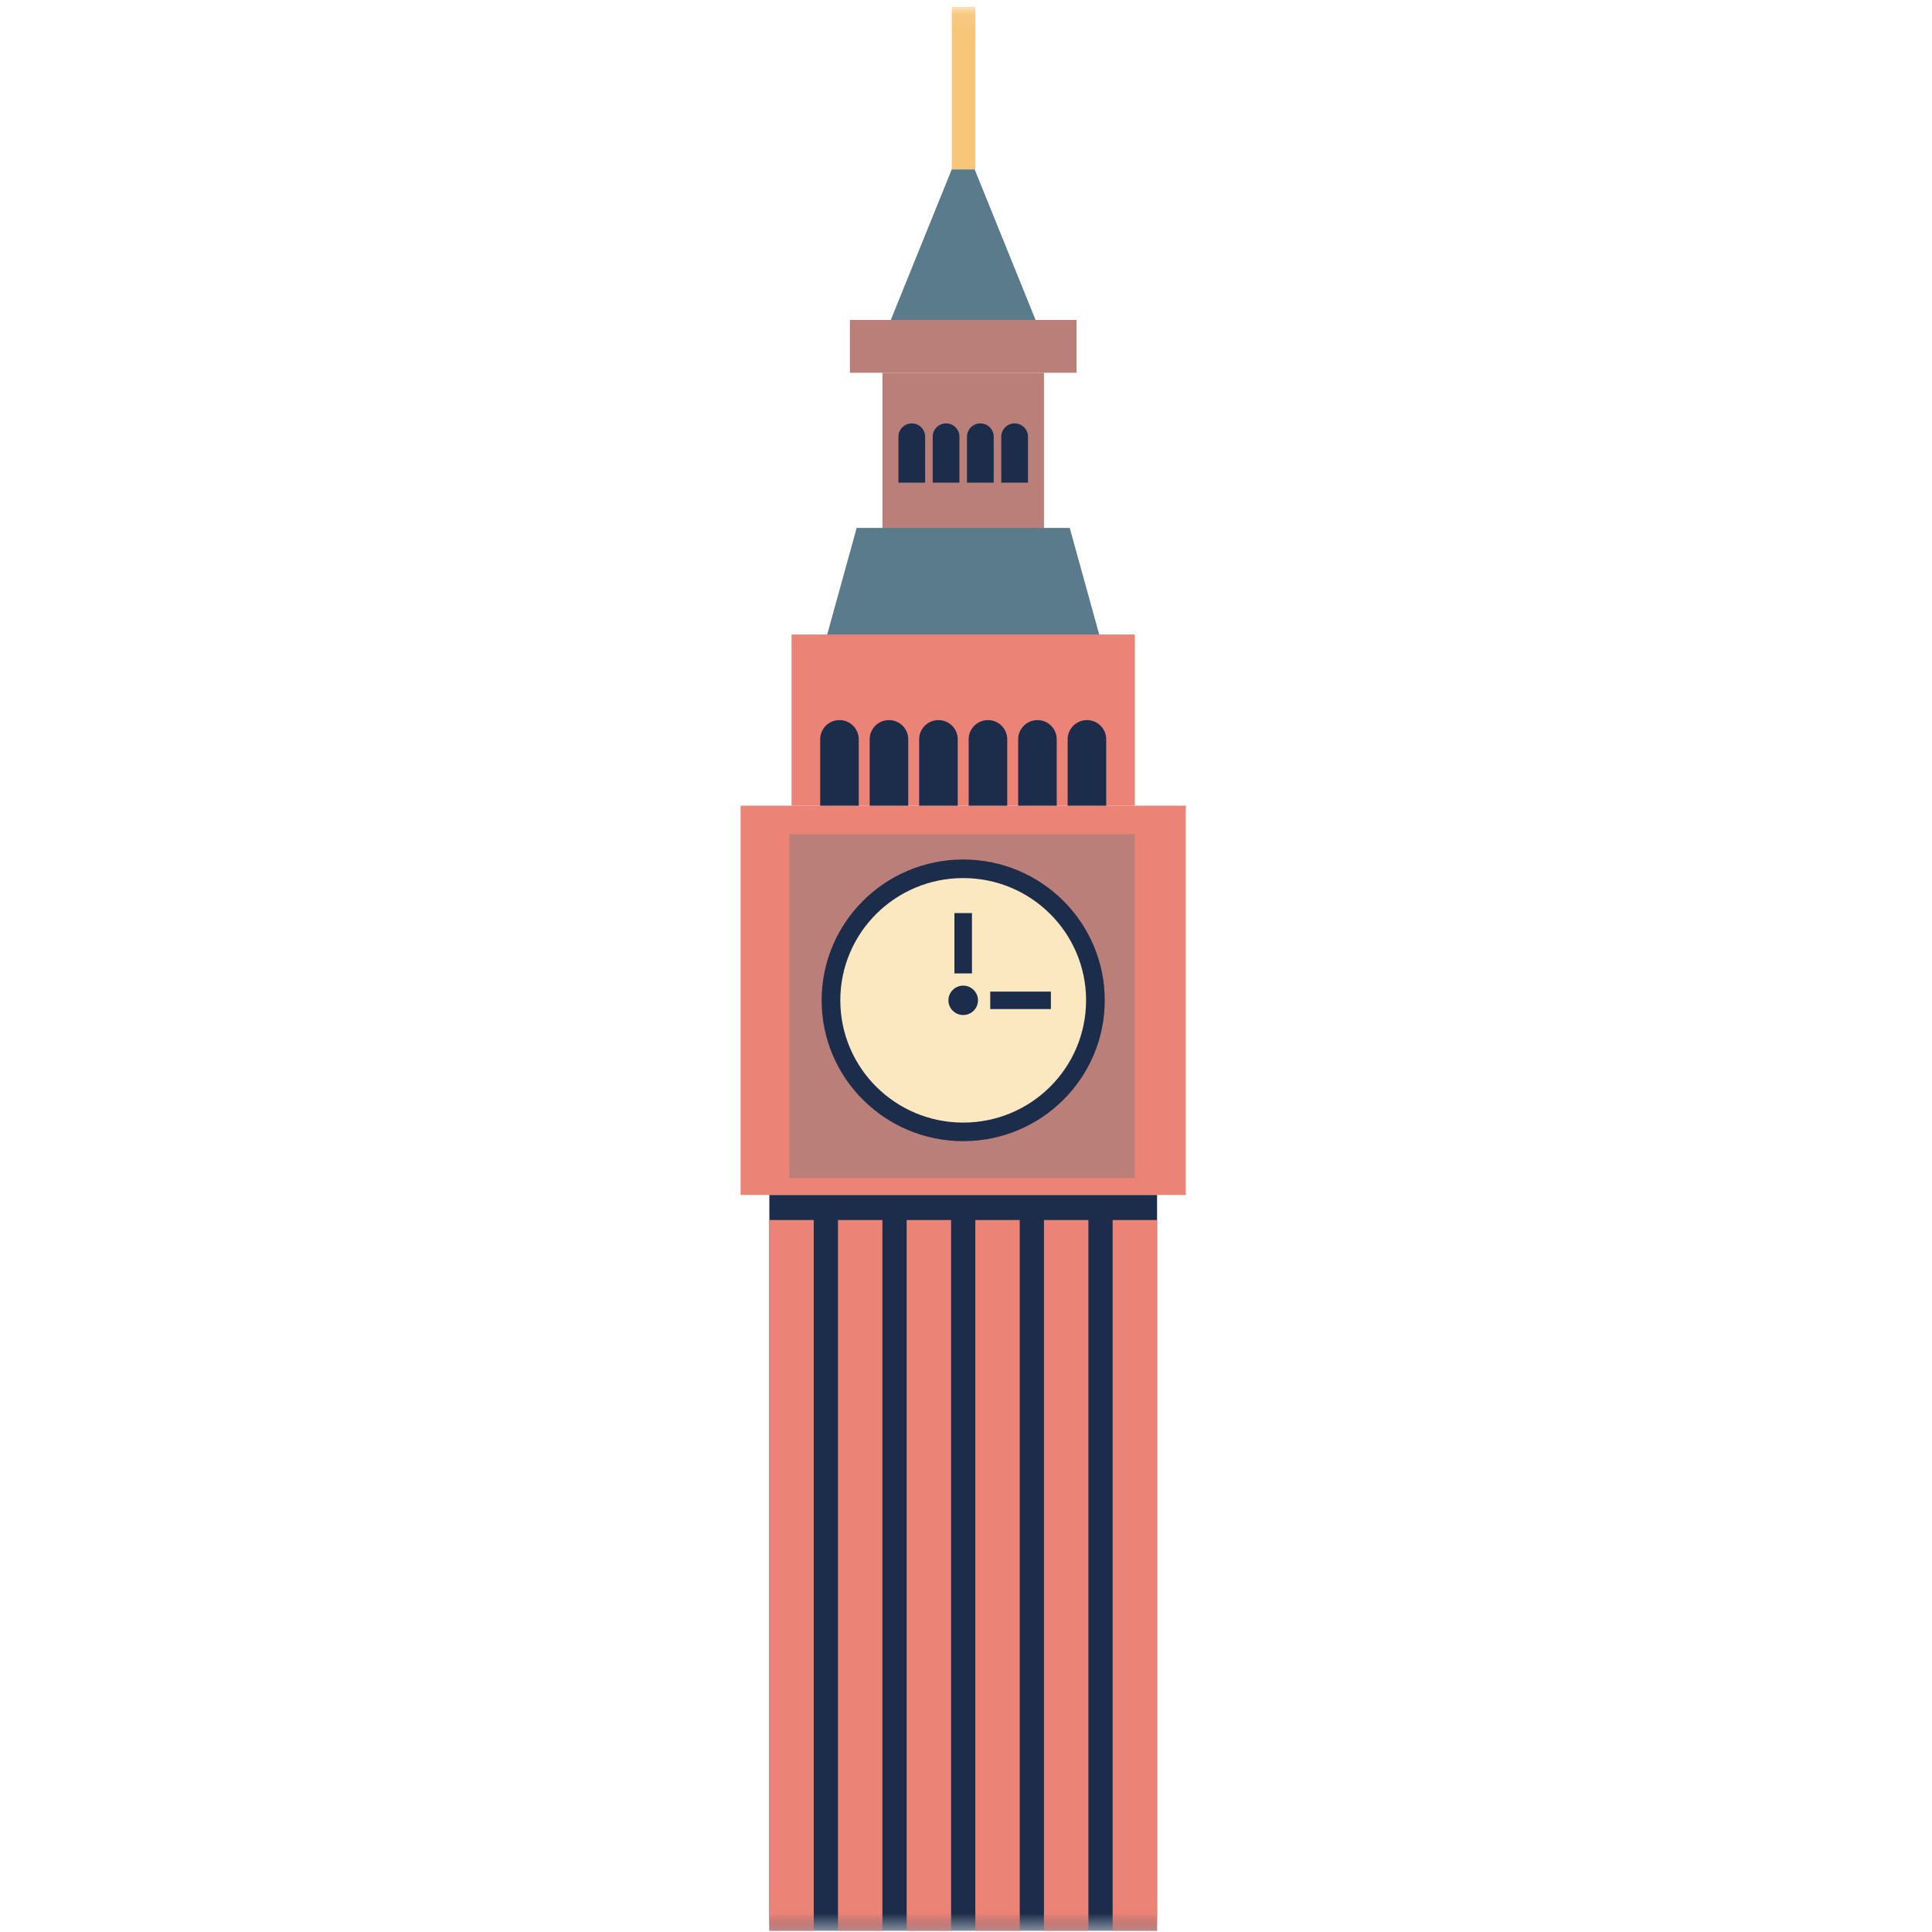 <?xml version="1.0" encoding="UTF-8"?>
<svg width="120px" height="120px" viewBox="0 0 120 120" version="1.1" xmlns="http://www.w3.org/2000/svg" xmlns:xlink="http://www.w3.org/1999/xlink">
    <!-- Generator: Sketch 51.1 (57501) - http://www.bohemiancoding.com/sketch -->
    <title>Tower5</title>
    <desc>Created with Sketch.</desc>
    <defs>
        <polygon id="path-1" points="0 119.571 27.651 119.571 27.651 0.075 0 0.075"></polygon>
    </defs>
    <g id="Tower5" stroke="none" stroke-width="1" fill="none" fill-rule="evenodd">
        <g id="Page-1" transform="translate(46, 0)">
            <polygon id="Fill-1" fill="#EB8377" points="0 74.223 27.652 74.223 27.652 50.041 0 50.041"></polygon>
            <polygon id="Fill-2" fill="#BA7F78" points="3.023 73.173 24.488 73.173 24.488 51.817 3.023 51.817"></polygon>
            <g id="Group-30" transform="translate(0, 0.354)">
                <path d="M22.618,61.778 C22.618,66.609 18.682,70.525 13.826,70.525 C8.97,70.525 5.034,66.609 5.034,61.778 C5.034,56.948 8.97,53.031 13.826,53.031 C18.682,53.031 22.618,56.948 22.618,61.778" id="Fill-3" fill="#1B2D4A"></path>
                <mask id="mask-2" fill="white">
                    <use xlink:href="#path-1"></use>
                </mask>
                <g id="Clip-6"></g>
                <path d="M15.505,62.321 L19.273,62.321 L19.273,61.236 L15.505,61.236 L15.505,62.321 Z M13.826,62.691 C13.319,62.691 12.908,62.283 12.908,61.778 C12.908,61.274 13.319,60.865 13.826,60.865 C14.333,60.865 14.744,61.274 14.744,61.778 C14.744,62.283 14.333,62.691 13.826,62.691 Z M13.281,60.108 L14.371,60.108 L14.371,56.359 L13.281,56.359 L13.281,60.108 Z M13.826,54.185 C9.611,54.185 6.193,57.585 6.193,61.778 C6.193,65.973 9.611,69.372 13.826,69.372 C18.041,69.372 21.458,65.973 21.458,61.778 C21.458,57.585 18.041,54.185 13.826,54.185 Z" id="Fill-5" fill="#FBE8C0" mask="url(#mask-2)"></path>
                <polygon id="Fill-7" fill="#BA7F78" mask="url(#mask-2)" points="8.808 47.691 18.843 47.691 18.843 22.799 8.808 22.799"></polygon>
                <polygon id="Fill-8" fill="#5A7B8C" mask="url(#mask-2)" points="14.536 10.164 13.116 10.164 8.808 20.804 18.843 20.804"></polygon>
                <polygon id="Fill-9" fill="#BA7F78" mask="url(#mask-2)" points="6.788 22.799 20.865 22.799 20.865 19.519 6.788 19.519"></polygon>
                <polygon id="Fill-10" fill="#5A7B8C" mask="url(#mask-2)" points="20.443 32.436 7.209 32.436 4.544 42.074 23.108 42.074"></polygon>
                <polygon id="Fill-11" fill="#1B2D4A" mask="url(#mask-2)" points="1.785 119.571 25.868 119.571 25.868 73.869 1.785 73.869"></polygon>
                <polygon id="Fill-12" fill="#EB8377" mask="url(#mask-2)" points="1.785 119.571 4.544 119.571 4.544 75.423 1.785 75.423"></polygon>
                <polygon id="Fill-13" fill="#EB8377" mask="url(#mask-2)" points="6.049 119.571 8.808 119.571 8.808 75.423 6.049 75.423"></polygon>
                <polygon id="Fill-14" fill="#EB8377" mask="url(#mask-2)" points="10.314 119.571 13.074 119.571 13.074 75.423 10.314 75.423"></polygon>
                <polygon id="Fill-15" fill="#EB8377" mask="url(#mask-2)" points="14.579 119.571 17.338 119.571 17.338 75.423 14.579 75.423"></polygon>
                <polygon id="Fill-16" fill="#EB8377" mask="url(#mask-2)" points="18.843 119.571 21.603 119.571 21.603 75.423 18.843 75.423"></polygon>
                <polygon id="Fill-17" fill="#EB8377" mask="url(#mask-2)" points="23.108 119.571 25.868 119.571 25.868 75.423 23.108 75.423"></polygon>
                <polygon id="Fill-18" fill="#F7C679" mask="url(#mask-2)" points="13.116 10.164 14.579 10.164 14.579 0.075 13.116 0.075"></polygon>
                <polygon id="Fill-19" fill="#EB8377" mask="url(#mask-2)" points="3.164 49.687 24.488 49.687 24.488 39.057 3.164 39.057"></polygon>
                <path d="M7.338,49.687 L4.943,49.687 L4.943,45.563 C4.943,44.906 5.479,44.372 6.141,44.372 C6.802,44.372 7.338,44.906 7.338,45.563 L7.338,49.687 Z" id="Fill-20" fill="#1B2D4A" mask="url(#mask-2)"></path>
                <path d="M10.412,49.687 L8.017,49.687 L8.017,45.563 C8.017,44.906 8.553,44.372 9.215,44.372 C9.876,44.372 10.412,44.906 10.412,45.563 L10.412,49.687 Z" id="Fill-21" fill="#1B2D4A" mask="url(#mask-2)"></path>
                <path d="M13.486,49.687 L11.091,49.687 L11.091,45.563 C11.091,44.906 11.628,44.372 12.289,44.372 C12.95,44.372 13.486,44.906 13.486,45.563 L13.486,49.687 Z" id="Fill-22" fill="#1B2D4A" mask="url(#mask-2)"></path>
                <path d="M16.561,49.687 L14.166,49.687 L14.166,45.563 C14.166,44.906 14.702,44.372 15.364,44.372 C16.025,44.372 16.561,44.906 16.561,45.563 L16.561,49.687 Z" id="Fill-23" fill="#1B2D4A" mask="url(#mask-2)"></path>
                <path d="M19.635,49.687 L17.24,49.687 L17.24,45.563 C17.24,44.906 17.776,44.372 18.438,44.372 C19.099,44.372 19.635,44.906 19.635,45.563 L19.635,49.687 Z" id="Fill-24" fill="#1B2D4A" mask="url(#mask-2)"></path>
                <path d="M22.709,49.687 L20.314,49.687 L20.314,45.563 C20.314,44.906 20.85,44.372 21.512,44.372 C22.173,44.372 22.709,44.906 22.709,45.563 L22.709,49.687 Z" id="Fill-25" fill="#1B2D4A" mask="url(#mask-2)"></path>
                <path d="M11.462,29.625 L9.803,29.625 L9.803,26.769 C9.803,26.313 10.174,25.944 10.632,25.944 C11.09,25.944 11.462,26.313 11.462,26.769 L11.462,29.625 Z" id="Fill-26" fill="#1B2D4A" mask="url(#mask-2)"></path>
                <path d="M13.591,29.625 L11.932,29.625 L11.932,26.769 C11.932,26.313 12.304,25.944 12.761,25.944 C13.219,25.944 13.591,26.313 13.591,26.769 L13.591,29.625 Z" id="Fill-27" fill="#1B2D4A" mask="url(#mask-2)"></path>
                <path d="M15.72,29.625 L14.061,29.625 L14.061,26.769 C14.061,26.313 14.433,25.944 14.891,25.944 C15.349,25.944 15.72,26.313 15.72,26.769 L15.72,29.625 Z" id="Fill-28" fill="#1B2D4A" mask="url(#mask-2)"></path>
                <path d="M17.85,29.625 L16.191,29.625 L16.191,26.769 C16.191,26.313 16.562,25.944 17.02,25.944 C17.478,25.944 17.85,26.313 17.85,26.769 L17.85,29.625 Z" id="Fill-29" fill="#1B2D4A" mask="url(#mask-2)"></path>
            </g>
        </g>
    </g>
</svg>
